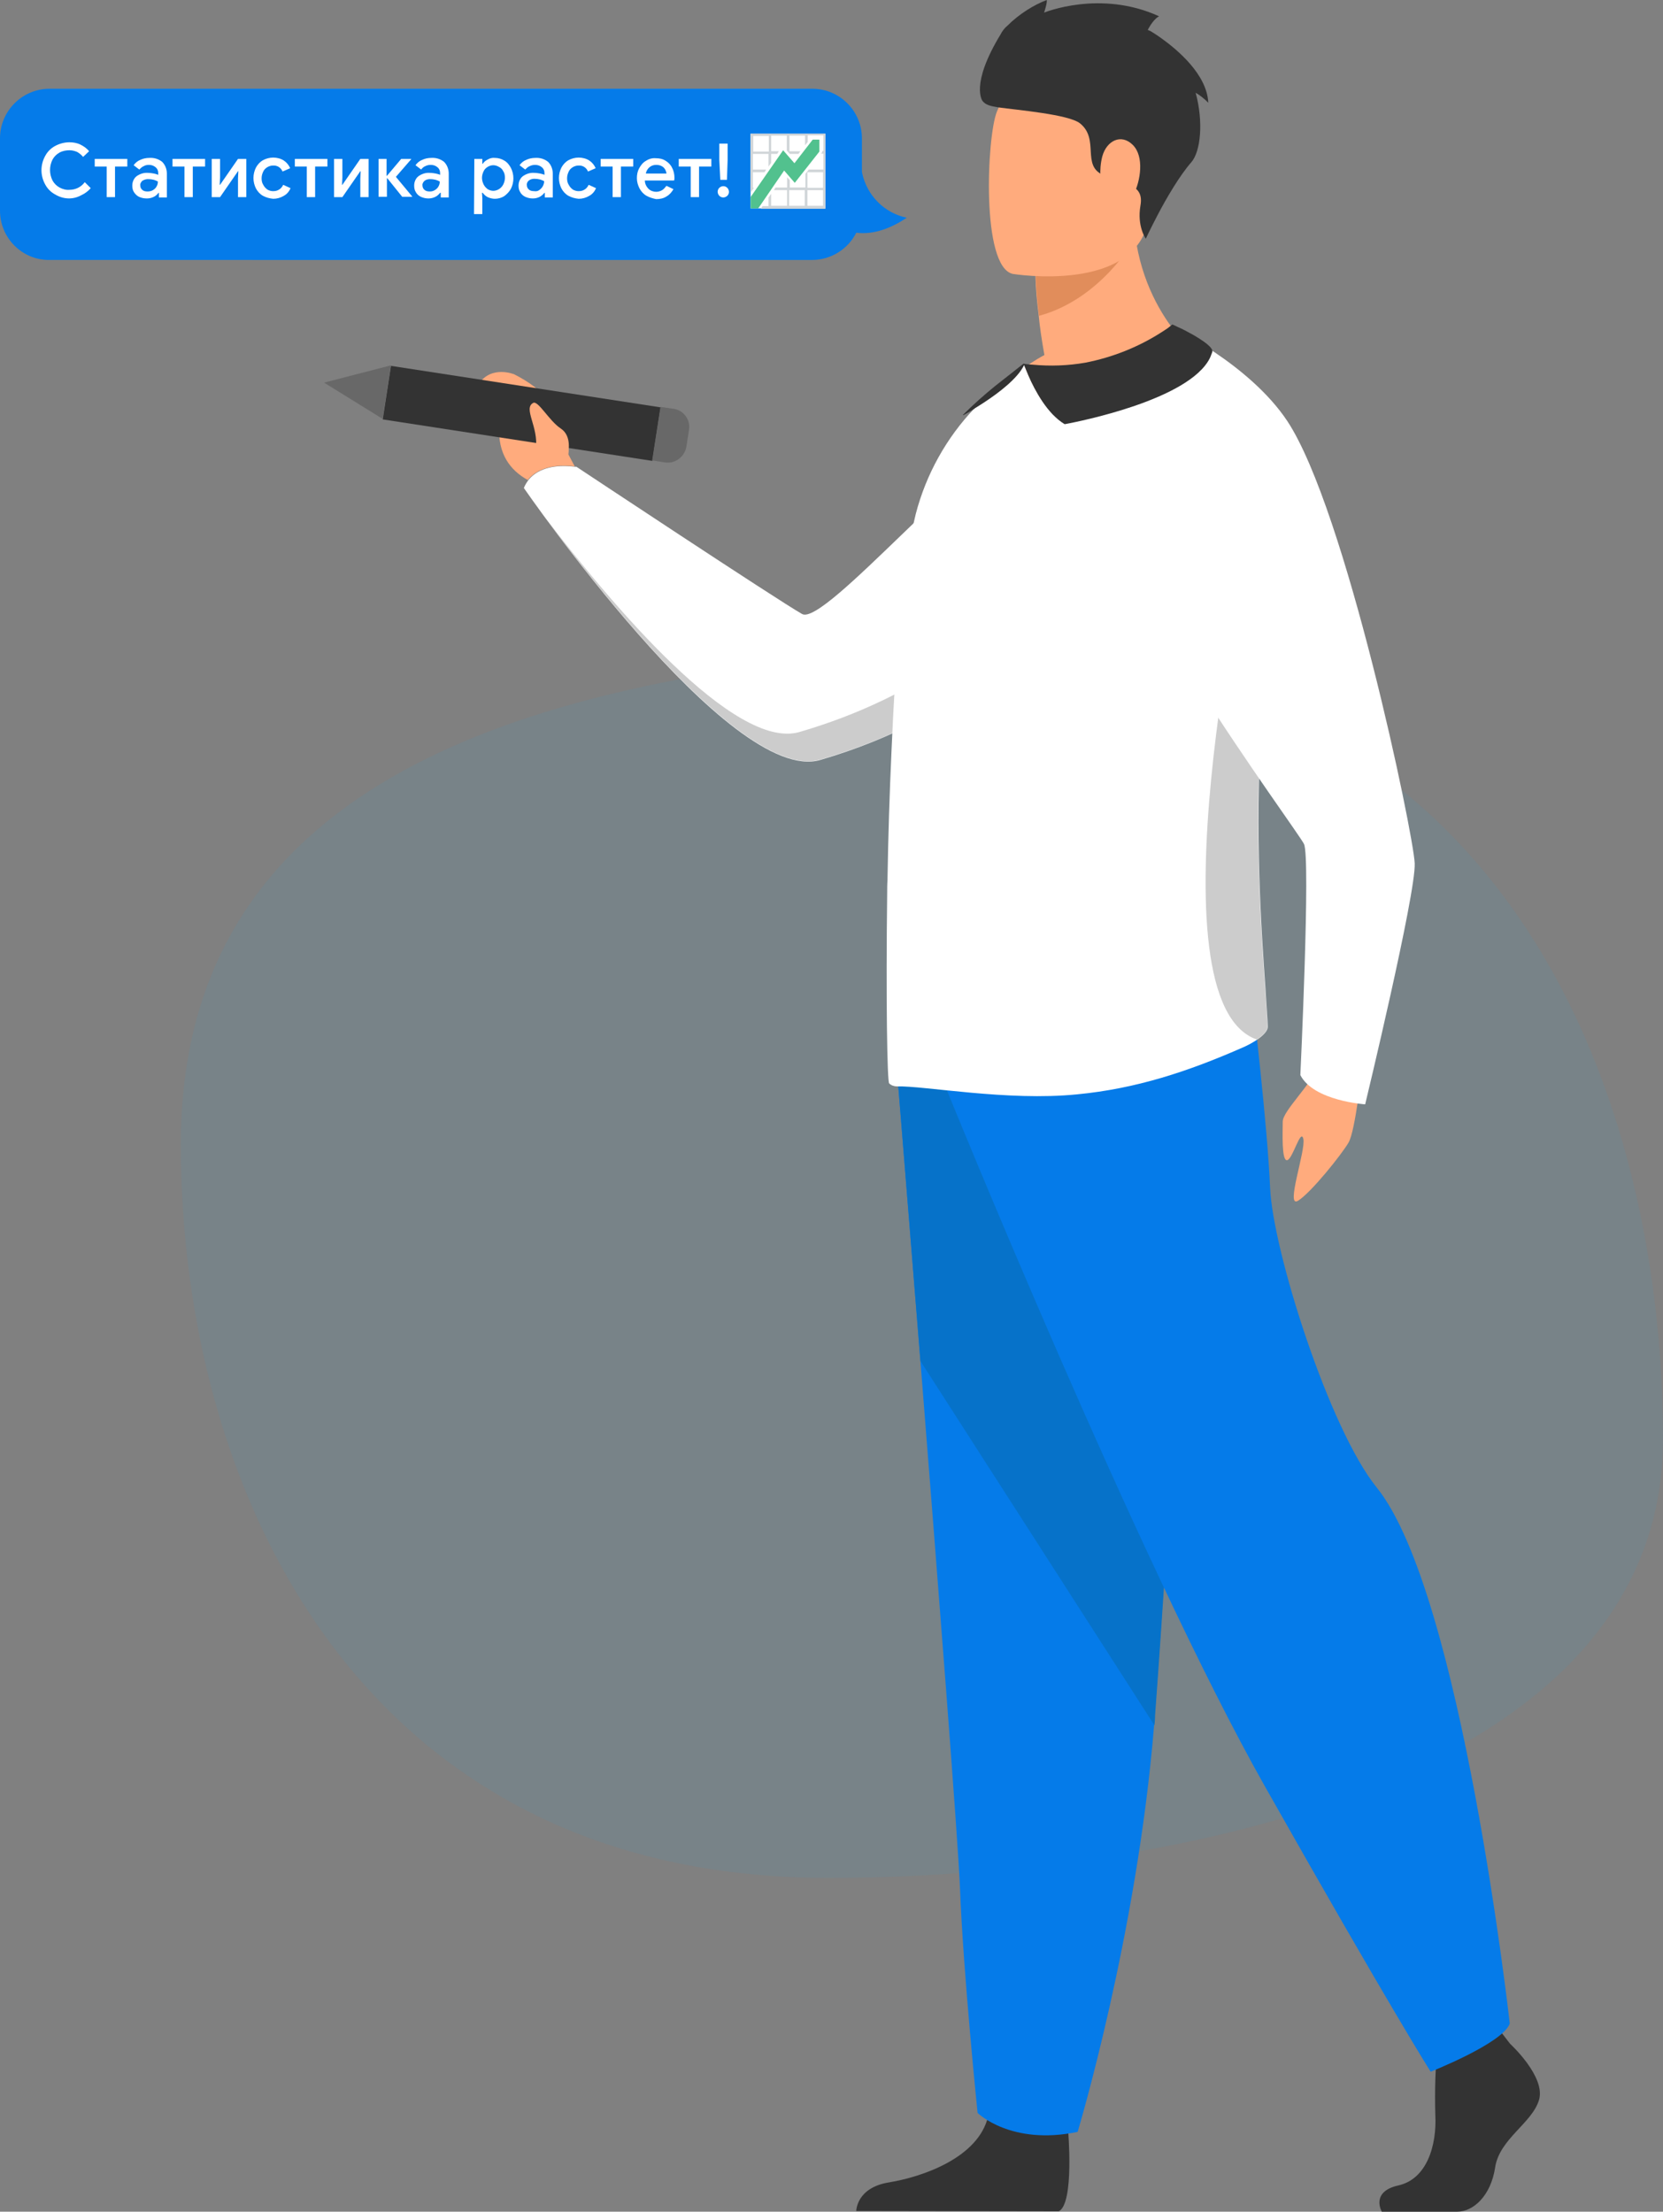 <?xml version="1.0" encoding="utf-8"?>
<!-- Generator: Adobe Illustrator 24.1.2, SVG Export Plug-In . SVG Version: 6.00 Build 0)  -->
<svg version="1.1" id="Слой_1" xmlns="http://www.w3.org/2000/svg" xmlns:xlink="http://www.w3.org/1999/xlink" x="0px" y="0px"
	 viewBox="0 0 500.3 665.3" style="enable-background:new 0 0 500.3 665.3;" xml:space="preserve">
<rect x="0" y="0" width="500.3" height="665.3" fill="#808080" stroke="none"/>
<style type="text/css">
	.st0{fill:#057BE9;}
	.st1{fill:#FFFFFF;}
	.st2{fill:#52C18E;}
	.st3{fill:#D0D5D8;}
	.st4{opacity:0.11;fill:#3B9CD0;enable-background:new    ;}
	.st5{fill:#333333;}
	.st6{fill:#0672C9;}
	.st7{fill:#FFAB7D;}
	.st8{opacity:0.2;enable-background:new    ;}
	.st9{fill:#686868;}
	.st10{fill:#E18D5B;}
</style>
<path class="st0" d="M14.9,26.7h229.5c8.2,0,14.9,6.7,14.9,14.9l0,0v9.9c0,0.3,0.1,0.5,0.1,0.7c1.5,6.7,6.7,11.9,13.4,13.3
	c-4.5,3-9.8,5.2-15.2,4.5c-2.5,5-7.7,8.2-13.3,8.2H14.9C6.7,78.3,0,71.6,0,63.4V41.6C0,33.4,6.7,26.7,14.9,26.7L14.9,26.7z"/>
<path class="st1" d="M16.6,58.5c-1.3-0.7-2.3-1.7-3-3c-1.5-2.7-1.5-5.9,0-8.6c0.7-1.3,1.7-2.3,3-3s2.8-1.1,4.3-1.1
	c1.1,0,2.3,0.2,3.3,0.7s1.9,1.1,2.6,2L25,47.2c-0.5-0.6-1.1-1.1-1.8-1.5c-0.7-0.3-1.5-0.5-2.3-0.5c-1,0-2.1,0.2-3,0.7
	s-1.6,1.2-2.1,2.1c-1,2-1,4.3,0,6.3c0.5,0.9,1.2,1.6,2.1,2.1s2,0.8,3,0.7c1.8,0,3.5-0.8,4.6-2.3l1.8,1.8c-0.8,0.9-1.7,1.6-2.8,2.1
	C22,60.1,19.1,60,16.6,58.5L16.6,58.5z"/>
<path class="st1" d="M32.1,50.1h-3.6v-2.3h9.8v2.3h-3.7v9.2h-2.5V50.1z"/>
<path class="st1" d="M41.8,59.2c-0.6-0.3-1.1-0.8-1.5-1.4c-0.4-0.6-0.5-1.3-0.5-2c0-1.1,0.5-2.2,1.3-2.8c1-0.7,2.2-1.1,3.4-1
	c0.6,0,1.2,0.1,1.8,0.2c0.4,0.1,0.9,0.2,1.3,0.4V52c0-0.7-0.3-1.3-0.8-1.7c-0.6-0.5-1.3-0.7-2-0.7c-0.6,0-1.1,0.1-1.6,0.4
	c-0.5,0.2-0.9,0.6-1.3,1l-1.7-1.3c0.5-0.7,1.2-1.3,2-1.6c0.8-0.4,1.8-0.6,2.7-0.6c1.4-0.1,2.8,0.3,3.9,1.2c0.9,0.9,1.4,2.2,1.4,3.5
	v7.2h-2.4V58h-0.1c-0.4,0.5-0.8,0.9-1.4,1.2c-0.6,0.3-1.3,0.5-2.1,0.5C43.2,59.7,42.5,59.5,41.8,59.2z M46,57.2
	c0.5-0.3,0.9-0.7,1.1-1.1c0.3-0.5,0.4-1,0.4-1.5c-0.4-0.2-0.8-0.4-1.2-0.5c-0.5-0.1-0.9-0.2-1.4-0.2c-0.7-0.1-1.5,0.1-2.1,0.5
	c-0.4,0.4-0.7,0.9-0.6,1.4c0,0.5,0.2,1,0.6,1.3c0.4,0.4,1,0.5,1.6,0.5C44.9,57.6,45.5,57.5,46,57.2z"/>
<path class="st1" d="M55.5,50.1h-3.6v-2.3h9.8v2.3H58v9.2h-2.5V50.1z"/>
<path class="st1" d="M63.7,47.8h2.5v5.6l-0.1,2.2h0.1l5.4-7.8h2.5v11.5h-2.5v-5.6l0.1-2.2h-0.1l-5.4,7.8h-2.5
	C63.7,59.3,63.7,47.8,63.7,47.8z"/>
<path class="st1" d="M79.1,58.9c-0.9-0.5-1.6-1.3-2.1-2.2c-1-2-1-4.3,0-6.3c0.5-0.9,1.2-1.7,2.1-2.2s2-0.8,3.1-0.8s2.3,0.3,3.2,0.9
	c0.9,0.6,1.5,1.4,1.9,2.3l-2.3,1c-0.5-1.2-1.6-1.9-2.9-1.8c-0.6,0-1.2,0.2-1.7,0.5s-1,0.8-1.2,1.3c-0.3,0.6-0.5,1.3-0.5,2
	s0.1,1.4,0.5,2c0.3,0.6,0.7,1,1.2,1.4c0.5,0.3,1.1,0.5,1.7,0.5c0.7,0,1.3-0.1,1.9-0.5c0.5-0.3,0.9-0.8,1.2-1.4l2.2,1
	c-0.4,1-1.1,1.8-2,2.3c-1,0.6-2.1,0.9-3.2,0.9C81.1,59.7,80,59.4,79.1,58.9z"/>
<path class="st1" d="M92.3,50.1h-3.6v-2.3h9.8v2.3h-3.7v9.2h-2.5C92.3,59.3,92.3,50.1,92.3,50.1z"/>
<path class="st1" d="M100.5,47.8h2.5v5.6l-0.1,2.2h0.1l5.4-7.8h2.5v11.5h-2.5v-5.6l0.1-2.2h-0.1l-5.4,7.8h-2.5V47.8z"/>
<path class="st1" d="M113.8,47.8h2.5v5.1h0.1l4.3-5.1h3v0.1l-4.6,5.3l4.9,5.9v0.1h-3l-4.5-5.6h-0.1v5.6h-2.5V47.8H113.8z"/>
<path class="st1" d="M126.6,59.2c-0.6-0.3-1.2-0.8-1.5-1.4c-0.4-0.6-0.5-1.3-0.5-2c0-1.1,0.5-2.2,1.3-2.8c1-0.7,2.2-1.1,3.4-1
	c0.6,0,1.2,0.1,1.8,0.2c0.4,0.1,0.9,0.2,1.3,0.4V52c0-0.7-0.3-1.3-0.8-1.7c-0.6-0.5-1.3-0.7-2-0.7c-0.6,0-1.1,0.1-1.7,0.4
	c-0.5,0.2-0.9,0.6-1.2,1l-1.7-1.3c0.5-0.7,1.2-1.3,2-1.6c0.8-0.4,1.8-0.6,2.7-0.6c1.4-0.1,2.8,0.3,3.9,1.2c0.9,0.9,1.4,2.2,1.4,3.5
	v7.2h-2.4V58h-0.2c-0.4,0.5-0.8,0.9-1.4,1.2c-0.6,0.3-1.3,0.5-2.1,0.5C128,59.7,127.3,59.5,126.6,59.2z M130.8,57.2
	c0.5-0.3,0.9-0.7,1.1-1.1c0.3-0.5,0.4-1,0.4-1.5c-0.4-0.2-0.8-0.4-1.2-0.5c-0.5-0.1-0.9-0.2-1.4-0.2c-0.7-0.1-1.5,0.1-2,0.5
	c-0.4,0.4-0.7,0.9-0.6,1.4c0,0.5,0.2,1,0.6,1.3c0.4,0.4,1,0.5,1.6,0.5C129.8,57.6,130.3,57.5,130.8,57.2z"/>
<path class="st1" d="M142.7,47.8h2.4v1.5h0.1c0.4-0.6,0.9-1,1.5-1.3c0.7-0.4,1.4-0.6,2.2-0.5c1,0,2,0.3,2.8,0.8
	c0.9,0.5,1.5,1.3,2,2.2c1,2,1,4.3,0,6.3c-0.5,0.9-1.2,1.6-2,2.2c-0.8,0.5-1.8,0.8-2.8,0.8c-0.8,0-1.5-0.2-2.2-0.5
	c-0.6-0.3-1.1-0.8-1.5-1.3H145l0.1,1.6v4.8h-2.5L142.7,47.8z M150.1,56.9c0.5-0.3,1-0.8,1.3-1.4c0.3-0.6,0.5-1.3,0.5-2
	s-0.1-1.4-0.5-2c-0.3-0.6-0.7-1-1.3-1.3c-0.5-0.3-1.1-0.5-1.7-0.5c-0.6,0-1.2,0.2-1.7,0.5s-1,0.8-1.2,1.3c-0.3,0.6-0.5,1.3-0.5,2
	s0.2,1.4,0.5,2s0.7,1,1.2,1.4c0.5,0.3,1.1,0.5,1.7,0.5S149.6,57.2,150.1,56.9L150.1,56.9z"/>
<path class="st1" d="M158,59.2c-0.6-0.3-1.2-0.8-1.5-1.4c-0.4-0.6-0.5-1.3-0.5-2c0-1.1,0.5-2.2,1.3-2.8c1-0.7,2.2-1.1,3.4-1
	c0.6,0,1.2,0.1,1.8,0.2c0.4,0.1,0.9,0.2,1.3,0.4V52c0-0.7-0.3-1.3-0.8-1.7c-0.6-0.5-1.3-0.7-2-0.7c-0.6,0-1.1,0.1-1.7,0.4
	c-0.5,0.2-0.9,0.6-1.3,1l-1.7-1.3c0.5-0.7,1.2-1.3,2-1.6c0.8-0.4,1.8-0.6,2.7-0.6c1.4-0.1,2.8,0.3,3.9,1.2c0.9,0.9,1.4,2.2,1.4,3.5
	v7.2h-2.4V58h-0.1c-0.4,0.5-0.9,0.9-1.4,1.2c-0.6,0.3-1.3,0.5-2.1,0.5C159.4,59.7,158.7,59.5,158,59.2z M162.2,57.2
	c0.9-0.6,1.5-1.6,1.5-2.7c-0.4-0.2-0.8-0.4-1.2-0.5c-0.5-0.1-0.9-0.2-1.4-0.2c-0.7-0.1-1.5,0.1-2,0.5c-0.4,0.3-0.7,0.9-0.6,1.4
	c0,0.5,0.2,1,0.6,1.3c0.4,0.4,1,0.5,1.6,0.5C161.2,57.6,161.8,57.5,162.2,57.2L162.2,57.2z"/>
<path class="st1" d="M171,58.9c-0.9-0.5-1.6-1.3-2.1-2.2c-1-2-1-4.3,0-6.3c0.5-0.9,1.2-1.7,2.1-2.2c0.9-0.5,2-0.8,3.1-0.8
	s2.3,0.3,3.2,0.9c0.9,0.6,1.5,1.4,1.9,2.3l-2.3,1c-0.5-1.2-1.6-1.9-2.9-1.8c-0.6,0-1.2,0.2-1.7,0.5s-1,0.8-1.2,1.3
	c-0.3,0.6-0.5,1.3-0.5,2s0.1,1.4,0.5,2c0.3,0.6,0.7,1,1.2,1.4c0.5,0.3,1.1,0.5,1.7,0.5c0.7,0,1.3-0.1,1.9-0.5
	c0.5-0.3,0.9-0.8,1.2-1.4l2.2,1c-0.4,1-1.1,1.8-2,2.3c-1,0.6-2.1,0.9-3.2,0.9C173,59.7,171.9,59.4,171,58.9z"/>
<path class="st1" d="M184.3,50.1h-3.6v-2.3h9.8v2.3h-3.7v9.2h-2.5V50.1z"/>
<path class="st1" d="M194.5,58.9c-0.9-0.5-1.6-1.3-2.1-2.2c-0.5-1-0.8-2-0.8-3.1s0.2-2.1,0.7-3s1.1-1.7,2-2.2c0.9-0.6,1.9-0.9,3-0.8
	c1.1,0,2.1,0.2,3,0.8c0.8,0.5,1.5,1.2,1.9,2.1c0.5,0.9,0.7,2,0.7,3c0,0.3,0,0.5-0.1,0.8H194c0,0.9,0.4,1.8,1.1,2.5
	c0.6,0.6,1.5,0.9,2.3,0.9c0.6,0,1.3-0.2,1.8-0.5s0.9-0.8,1.3-1.3l2.1,1c-0.5,0.9-1.2,1.7-2.1,2.2c-0.9,0.6-2,0.8-3.1,0.8
	C196.4,59.7,195.4,59.4,194.5,58.9z M200.5,52.2c-0.1-0.9-0.6-1.8-1.4-2.2c-0.5-0.3-1.1-0.4-1.7-0.4c-0.7,0-1.4,0.2-2,0.7
	s-1,1.2-1.1,1.9H200.5z"/>
<path class="st1" d="M207.8,50.1h-3.6v-2.3h9.8v2.3h-3.7v9.2h-2.5V50.1z"/>
<path class="st1" d="M216.4,58.9c-0.3-0.3-0.5-0.8-0.5-1.2c0-0.5,0.2-0.9,0.5-1.2s0.8-0.5,1.2-0.5c0.5,0,0.9,0.2,1.2,0.5
	s0.5,0.8,0.5,1.2c0,0.5-0.2,0.9-0.5,1.2s-0.8,0.5-1.2,0.5C217.1,59.4,216.7,59.2,216.4,58.9z M216.4,48.1v-4.9h2.5v4.9l-0.2,6h-2
	L216.4,48.1z"/>
<rect x="225.8" y="40.2" class="st1" width="22.5" height="22.5"/>
<polygon class="st2" points="246.5,42 244.5,42 239,49.1 235.6,45.2 225.8,59.3 225.8,62.7 228.1,62.7 235.9,51.3 239.1,55 
	246.5,45.6 "/>
<path class="st3" d="M247.6,56.5h-4.7v-4.7h4.7V56.5z M247.6,61.9h-4.7v-4.7h4.7V61.9z M242.1,61.9h-4.7v-4.7h4.7V61.9z M231.3,45.6
	h-4.7v-4.7h4.7V45.6z M248.3,40.2h-22.5V58l1-1.5h-0.3v-4.7h3.5l0.5-0.8h-4v-4.7h4.7v3.8L232,49v-2.7h1.8l0.5-0.8H232v-4.7h4.7v4.5
	l0.9,1h2.6l0.6-0.8h-3.3v-4.7h4.7v2.9l0.8-1v-2h4.7v4.7h-0.3v0.3l-0.4,0.5h0.7V51h-4.4l-1,1.3v4.1h-4.7v-2.2l-0.8-0.9v3.1h-3.5
	l-0.5,0.8h4v4.7H232v-3.6l-0.8,1.1V62h-1.8l-0.5,0.8h19.4L248.3,40.2z"/>
<path class="st4" d="M500.3,432.8c0,52.2-37.9,85.2-88.1,105.1c-11.8,4.6-23.8,8.5-36,11.7c-26.6,7-54.7,11.2-81.4,13.4
	c-15.9,1.3-31.3,1.9-45.5,1.9c-30.7,0-57.3-5.5-80.1-15.2C87.4,514.8,54.4,426,54.4,344.2c0-104.6,94.8-135.3,194.8-146.5
	C451.8,174.9,500.3,328.2,500.3,432.8z"/>
<path class="st5" d="M454.3,614.8c0,0,10.8,9.9,8.7,16.9s-11.9,11.7-13.2,20.3s-6.6,13.3-11.4,13.3h-22.7c0,0-3.5-6,5-7.9
	s11.6-11.9,11.1-21.3c-0.2-7.3,0-14.6,0.8-21.9l18-4.2L454.3,614.8z"/>
<path class="st5" d="M321.3,640.4c0,0,2,22.5-2.8,24.8l-60.9-0.1c0,0,0-7,9.8-8.6s27-7.3,29.9-20S321.3,640.4,321.3,640.4z"/>
<path class="st0" d="M269.9,322.6c0,0,3.2,39.4,7,86.8c5.1,64.4,11.3,143.5,11.9,158.5c1,26,5.3,67.7,5.3,67.7s10,9.9,30.1,5.7
	c0,0,17.9-59.4,23-122.3c0.1-1,0.2-2.1,0.2-3.1c4.8-64,12.2-198.8,12.2-198.8L269.9,322.6z"/>
<path class="st6" d="M269.9,322.6c0,0,3.2,39.4,7,86.8L347.3,519c0.1-1,0.2-2.1,0.2-3.1c4.8-64,12.2-198.8,12.2-198.8L269.9,322.6z"
	/>
<path class="st0" d="M284.6,327.3c0,0,57.9,142.8,95.9,210s49.9,85.9,49.9,85.9s21.8-8.6,23.8-14.5c0,0-14.5-129.6-40-161.2
	c-14.4-17.8-31.3-71.4-32.1-90.2s-5.2-55.8-5.2-55.8L284.6,327.3z"/>
<path class="st7" d="M360.7,107.2c0,0-39.2,18.9-61.7,11.9c4.3-5,9.4-9.2,15.2-12.3c-0.8-4.5-1.4-8.5-1.7-11.8c-0.5-4-0.9-8-1-12.1
	L326.6,71L341,59.7C339.9,91.7,360.7,107.2,360.7,107.2z"/>
<path class="st1" d="M312.5,126.6c-20.2,8.6-64.5,61.9-71.2,58.1c-7.6-4.3-67.9-44.3-67.9-44.3c-0.2,0-0.4,0-0.5,0
	c-8.4-1-12.3,1.9-14,4.1c-0.5,0.7-1,1.5-1.3,2.3c0,0,61.9,89.8,89.2,81.8C334.1,203.1,350,125.2,350,125.2
	C337.8,120.9,324.4,121.4,312.5,126.6z"/>
<path class="st8" d="M342,123.1c-5.9,18.9-29.1,76-101.5,97.1c-19.5,5.7-56.7-38.6-76.3-64.3c16.7,22.7,60.8,79,82.6,72.6
	C334.1,203.1,350,125.2,350,125.2C347.4,124.2,344.7,123.5,342,123.1z"/>
<path class="st1" d="M380.7,297.3c-1.2-17-3.3-46.4-1.2-80.3c0.3-6.2,0.5-12.6,0.5-18.7c0.2-15.7-1-31.5-3.6-47
	c-2.9-16.9-7.5-31.2-13.9-41.4c-9.4,11.8-42.2,17.6-42.2,17.6c-5.2-3.1-9-10.2-10.9-14.6c-0.6-1.4-1.1-2.5-1.3-3.2
	c-0.6,1.1-1.4,2.2-2.2,3.2c-3.5,3.9-9,7.6-12.6,9.8l-0.1,0.1c-8.5,8.9-14.6,19.9-17.7,31.8c-3.8,15.2-6.1,42.7-7.3,71.3
	c-0.6,13-1,26-1.2,38.4v0.4c-0.1,1.3-0.1,2.6-0.1,3.9c-0.4,31.7,0,56.9,0.6,57.3c0.6,0.6,1.5,0.9,2.3,0.9c8.5-0.2,33.3,4.5,54.2,2.4
	c17.7-1.7,33.3-6.8,50.1-14.2c2.3-1,7.4-3.8,7.3-6.2C381.3,306.1,381,302.2,380.7,297.3z"/>
<path class="st8" d="M378.1,312.7c1.8-1.2,3.3-2.6,3.2-3.9c-0.1-2.7-0.3-6.6-0.7-11.5c-1.2-17-3.3-46.4-1.2-80.3
	c0.3-6.2,0.5-12.6,0.5-18.7c0.1-12.2-0.6-24.4-2-36.5l-2.6,2.9C375.4,164.8,345.1,301.2,378.1,312.7z"/>
<path class="st7" d="M172.9,140.3l-1.9-3.6c0,0,2.2-14.8-16.3-24.1c0,0-6.8-2.8-10.6,2.8c-3.5,5.1,6.7,4.2,6.1,12.8
	c-0.5,8.3,3.3,13.3,8.6,16.2C160.5,142.2,164.5,139.3,172.9,140.3z"/>
<rect x="148.8" y="83.2" transform="matrix(0.152 -0.988 0.988 0.152 10.324 260.531)" class="st5" width="16.3" height="82.1"/>
<polygon class="st9" points="97.5,115.1 115.1,126 117.6,109.9 "/>
<path class="st9" d="M207.3,129.2l-0.8,5.1c-0.5,3.1-3.4,5.3-6.5,4.8l0,0l-3.8-0.6l2.5-16.1l4.1,0.6
	C205.7,123.5,207.7,126.2,207.3,129.2L207.3,129.2z"/>
<path class="st7" d="M170.9,136.3c0,0,1.3-5.1-2.2-7.4c-3.5-2.3-6.8-8.5-8.3-7.7c-3.1,1.7,1.7,7.2,0.8,13.9
	C160.9,137.6,166.4,143.8,170.9,136.3z"/>
<path class="st7" d="M409.8,321c0,0-2,19.1-4.1,22.7s-11.3,15.1-15.2,17.5s2.4-15.2,1.6-18.6s-3.2,6.2-4.9,6.4s-1.3-8.4-1.3-11.6
	s8.4-10.9,11.3-17.6S409.8,321,409.8,321z"/>
<path class="st10" d="M341.3,71.9c0,0-9.9,18-28.7,23.1c-0.5-4-0.9-8-1-12.1L326.7,71L341.3,71.9z"/>
<path class="st7" d="M304.7,82.4c0,0,37.4,6.1,40.9-16.9s10.7-37.6-13-42.5s-29.7,3.2-32.7,10.6S295.1,80.3,304.7,82.4z"/>
<path class="st1" d="M352.3,98.3c0,0,23.6,11.2,35,28.4c17.6,26.7,37.9,123.9,38.3,133s-14.9,72.5-14.9,72.5s-15.5-1-19.5-8.8
	c0,0,3.1-65.3,1.1-69.5S328,166.2,335,148.4S352.3,98.3,352.3,98.3z"/>
<path class="st5" d="M363.5,30.9c-0.4-8.5-9.2-15.9-14.4-19.6l-0.3-0.2c-1.1-0.8-2-1.3-2.6-1.7L345.3,9l0.2-0.4
	c0.5-0.9,1.8-3,3.2-3.7c-17.7-8.1-34.6-1.1-34.6-1.1s1-2.9,0.8-3.8c-2.1,0.8-4,1.8-5.9,3c-2.2,1.4-4.2,3-6,4.8
	c-0.5,0.4-0.6,0.6-0.9,0.9s-1.4,2-0.8,1.2s-0.1,0.1-0.2,0.3c-9.4,15.4-5.5,20.2-5.5,20.2c1,1.2,2.3,1.5,4.7,1.9
	c5.7,0.8,21.2,2.1,24.6,4.8c6,4.8,0.3,12.8,7.1,15.6s12.2,2.8,11.1,9.1s1.6,10,1.6,10s1.4-3,3.5-7c2.7-5.2,6.7-12,10.2-16
	c2.8-3.2,3.7-12.1,1.3-20.9C361.1,28.7,362.4,29.8,363.5,30.9z"/>
<path class="st7" d="M331.6,47.1c-1,4-0.7,8.2,0.8,11.9c2.1,5,6.5,3.8,8.7-0.6c2-4,3.2-11.3-0.3-14.8S332.9,42.3,331.6,47.1z"/>
<path class="st5" d="M358.9,100.7c-1.6-0.9-3.3-1.8-4.5-2.3c-1-0.5-1.7-0.8-1.7-0.8s-0.4,0.3-1,0.8s-1.3,0.9-2.2,1.5
	c-7,4.5-14.8,7.6-23,9.2c-5.2,0.9-10.5,1.1-15.8,0.6c-0.5,0-0.9-0.1-1.3-0.1l-0.9-0.1l-0.5-0.1h-0.1l-2.4,1.9l-0.5,0.4l-5.6,4.4
	c-3.2,2.6-6.5,5.5-9.7,8.7l0.1,0.1c0,0,1.4-0.7,3.4-2l0.1-0.1c3.6-2.2,9.2-5.9,12.6-9.8c0.9-1,1.6-2,2.2-3.2
	c0.2,0.6,0.7,1.7,1.3,3.2c1.9,4.4,5.7,11.5,10.9,14.6c0,0,32.8-5.8,42.2-17.6c0.8-1,1.5-2.1,1.9-3.3c0.1-0.3,0.2-0.5,0.3-0.8
	C365.1,104.6,362,102.5,358.9,100.7z"/>
</svg>
